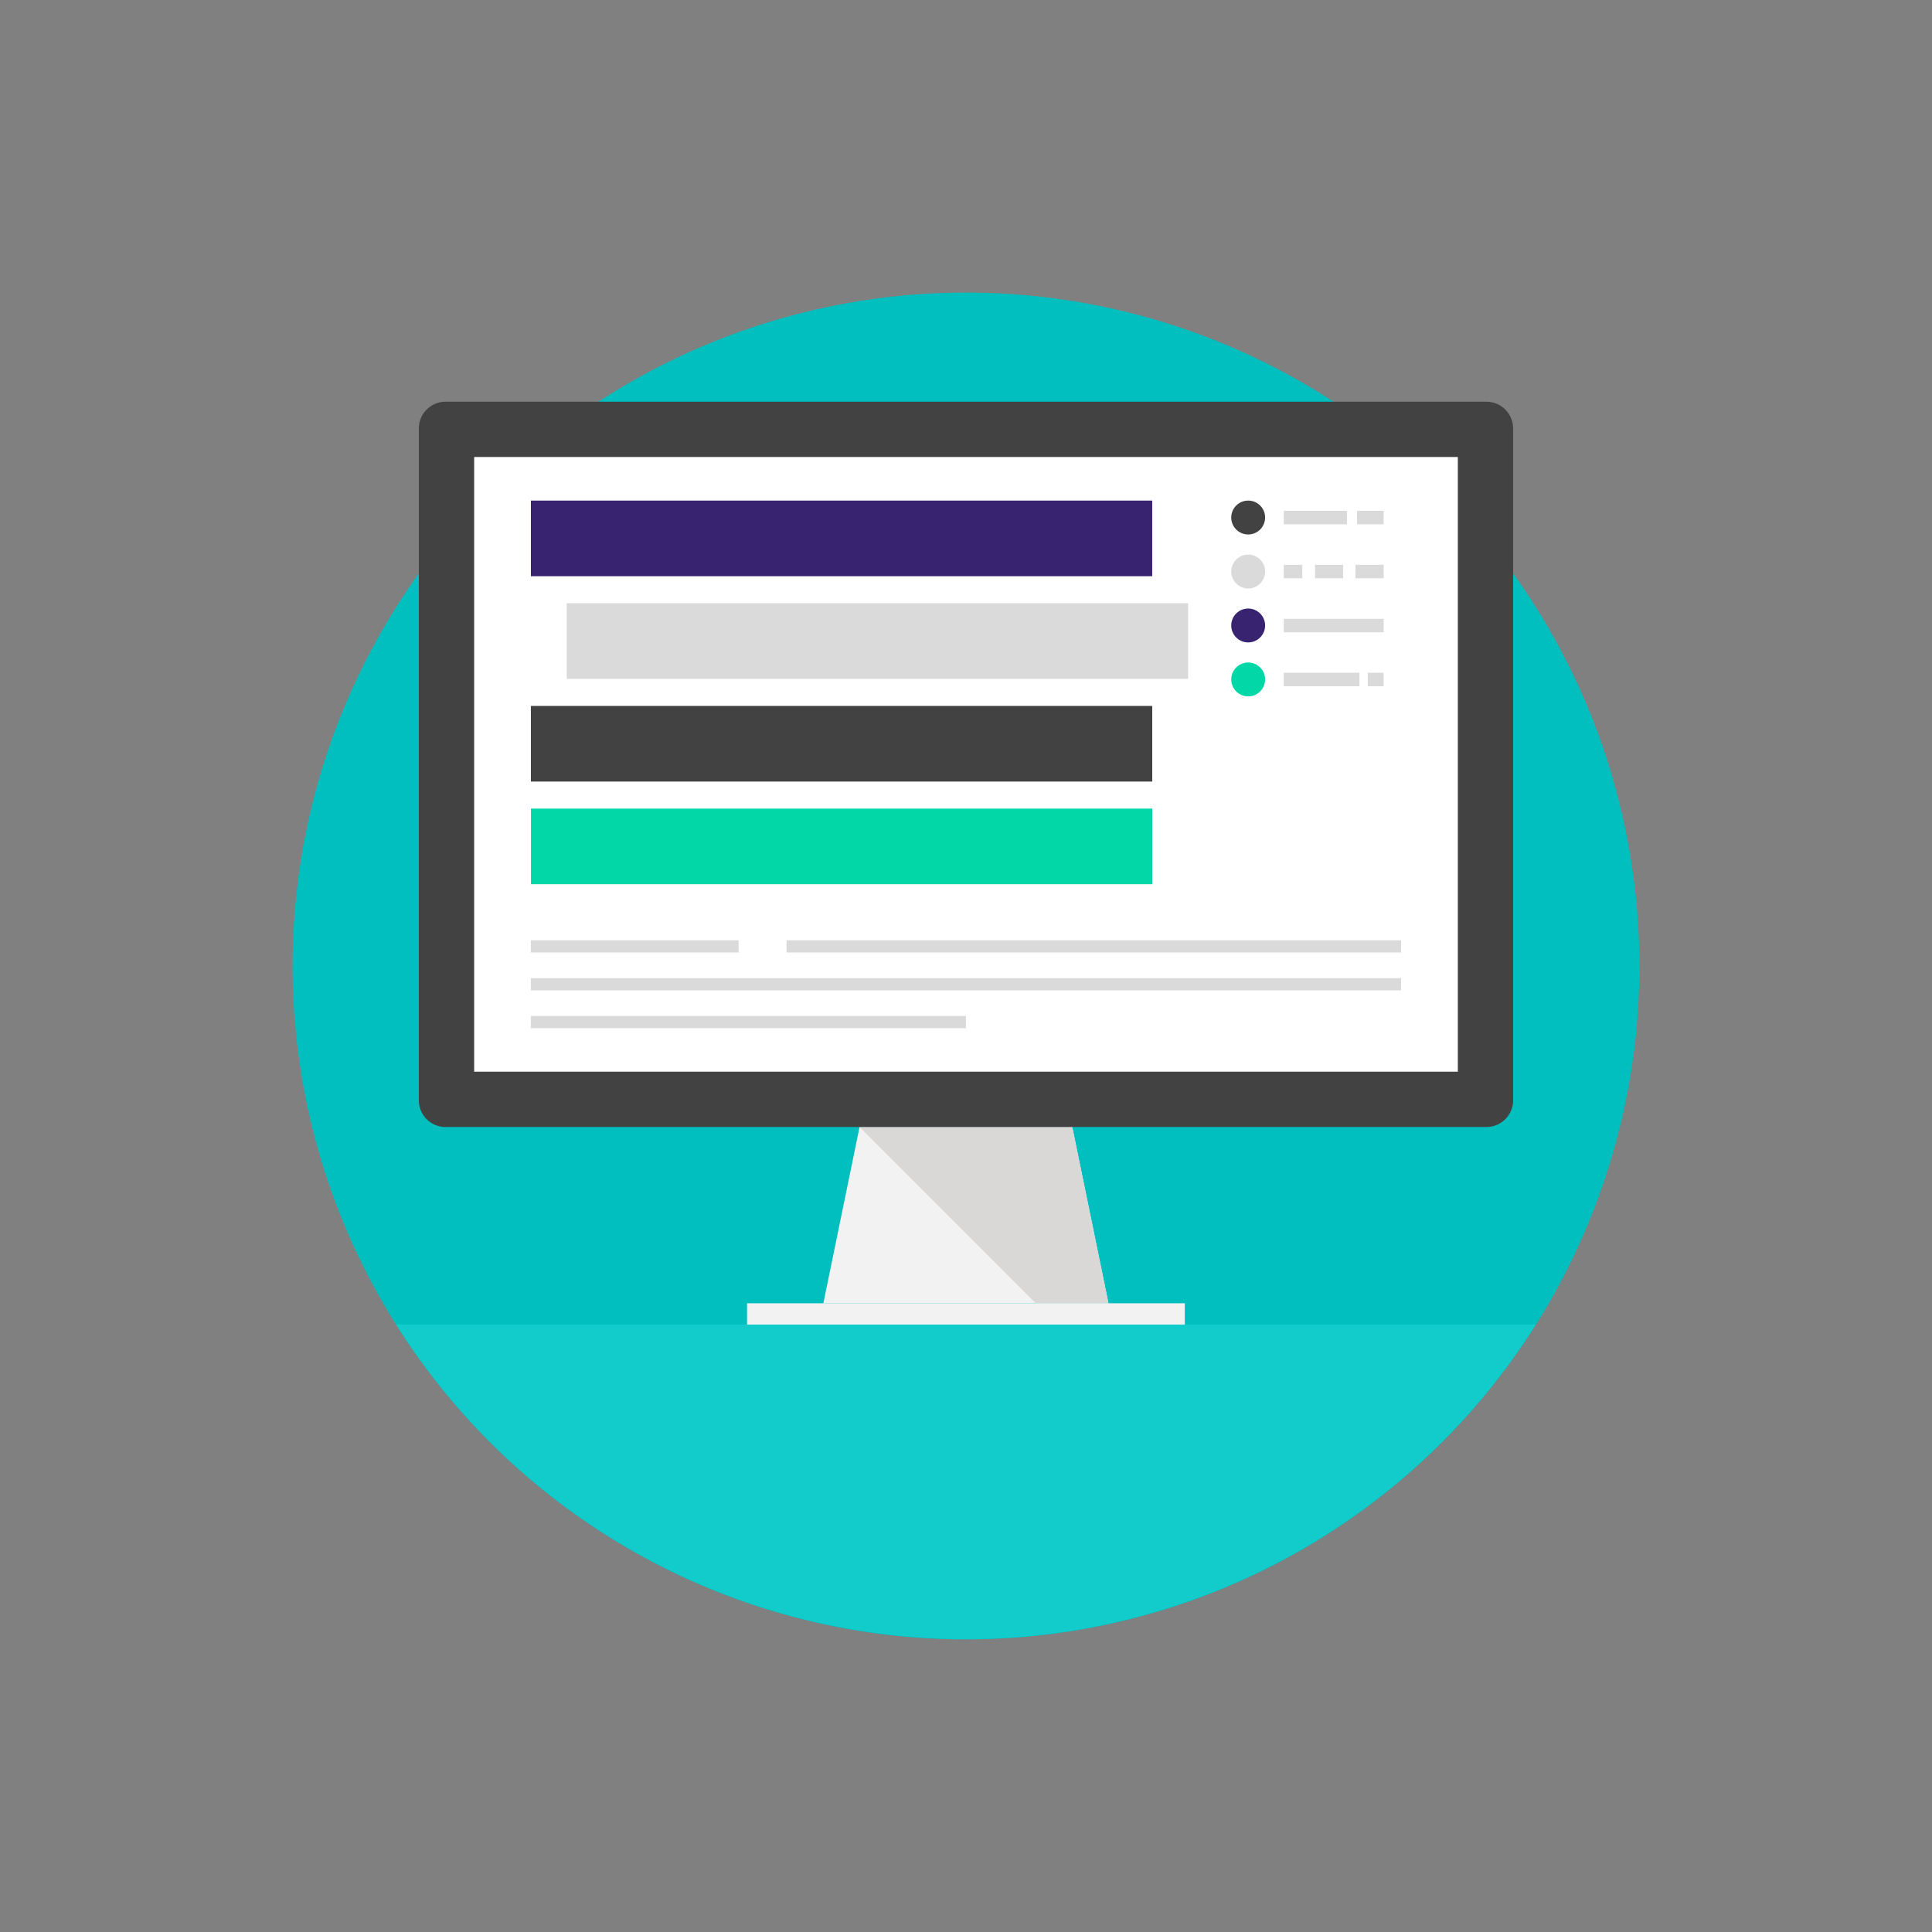 <svg id="Layer_1" data-name="Layer 1" xmlns="http://www.w3.org/2000/svg" viewBox="0 0 512 512"><rect x="0" y="0" width="512" height="512" fill="#808080" stroke="none"/><defs><style>.cls-1{fill:#00bfbe;}.cls-2{fill:#12cccc;}.cls-3{fill:#f2f2f2;}.cls-4{fill:#d9d8d7;}.cls-5{fill:#424242;}.cls-6{fill:#fff;}.cls-7{fill:#dadada;}.cls-8{fill:#372370;}.cls-9{fill:#02d8a7;}</style></defs><title>Artboard 1</title><circle class="cls-1" cx="256" cy="256" r="178.46"/><path class="cls-2" d="M105,351A178.41,178.41,0,0,0,407,351Z"/><polygon class="cls-3" points="293.76 345.39 218.2 345.39 227.79 298.67 284.16 298.67 293.76 345.39"/><polygon class="cls-4" points="293.76 345.39 284.16 298.67 227.79 298.67 274.5 345.39 293.76 345.39"/><rect class="cls-3" x="197.98" y="345.38" width="116.01" height="5.65"/><path class="cls-5" d="M118,106.46a7.08,7.08,0,0,0-7,7.06v178.1a7.07,7.07,0,0,0,7,7.05H393.93a7.08,7.08,0,0,0,7.06-7.05V113.52a7.09,7.09,0,0,0-7.06-7.06Z"/><rect class="cls-6" x="125.66" y="121.11" width="260.68" height="162.9"/><rect class="cls-7" x="208.44" y="249.18" width="162.86" height="3.24"/><rect class="cls-7" x="140.68" y="249.18" width="55.06" height="3.24"/><rect class="cls-7" x="140.68" y="259.22" width="230.62" height="3.24"/><rect class="cls-7" x="140.68" y="269.24" width="115.31" height="3.24"/><rect class="cls-8" x="140.69" y="132.66" width="164.66" height="20.04"/><rect class="cls-7" x="150.18" y="159.86" width="164.68" height="20.04"/><rect class="cls-5" x="140.69" y="187.08" width="164.67" height="20.04"/><rect class="cls-9" x="140.71" y="214.29" width="164.65" height="20.04"/><rect class="cls-7" x="340.21" y="135.37" width="16.77" height="3.57"/><rect class="cls-7" x="359.63" y="135.37" width="7.04" height="3.57"/><rect class="cls-7" x="340.21" y="163.99" width="26.47" height="3.57"/><rect class="cls-7" x="362.49" y="178.29" width="4.18" height="3.57"/><rect class="cls-7" x="340.21" y="178.29" width="20.05" height="3.57"/><rect class="cls-7" x="340.21" y="149.68" width="4.9" height="3.57"/><rect class="cls-7" x="348.5" y="149.68" width="7.46" height="3.57"/><rect class="cls-7" x="359.21" y="149.68" width="7.46" height="3.57"/><circle class="cls-5" cx="330.78" cy="137.15" r="4.49"/><circle class="cls-7" cx="330.78" cy="151.46" r="4.49"/><circle class="cls-8" cx="330.78" cy="165.76" r="4.49"/><circle class="cls-9" cx="330.78" cy="180.06" r="4.49"/></svg>